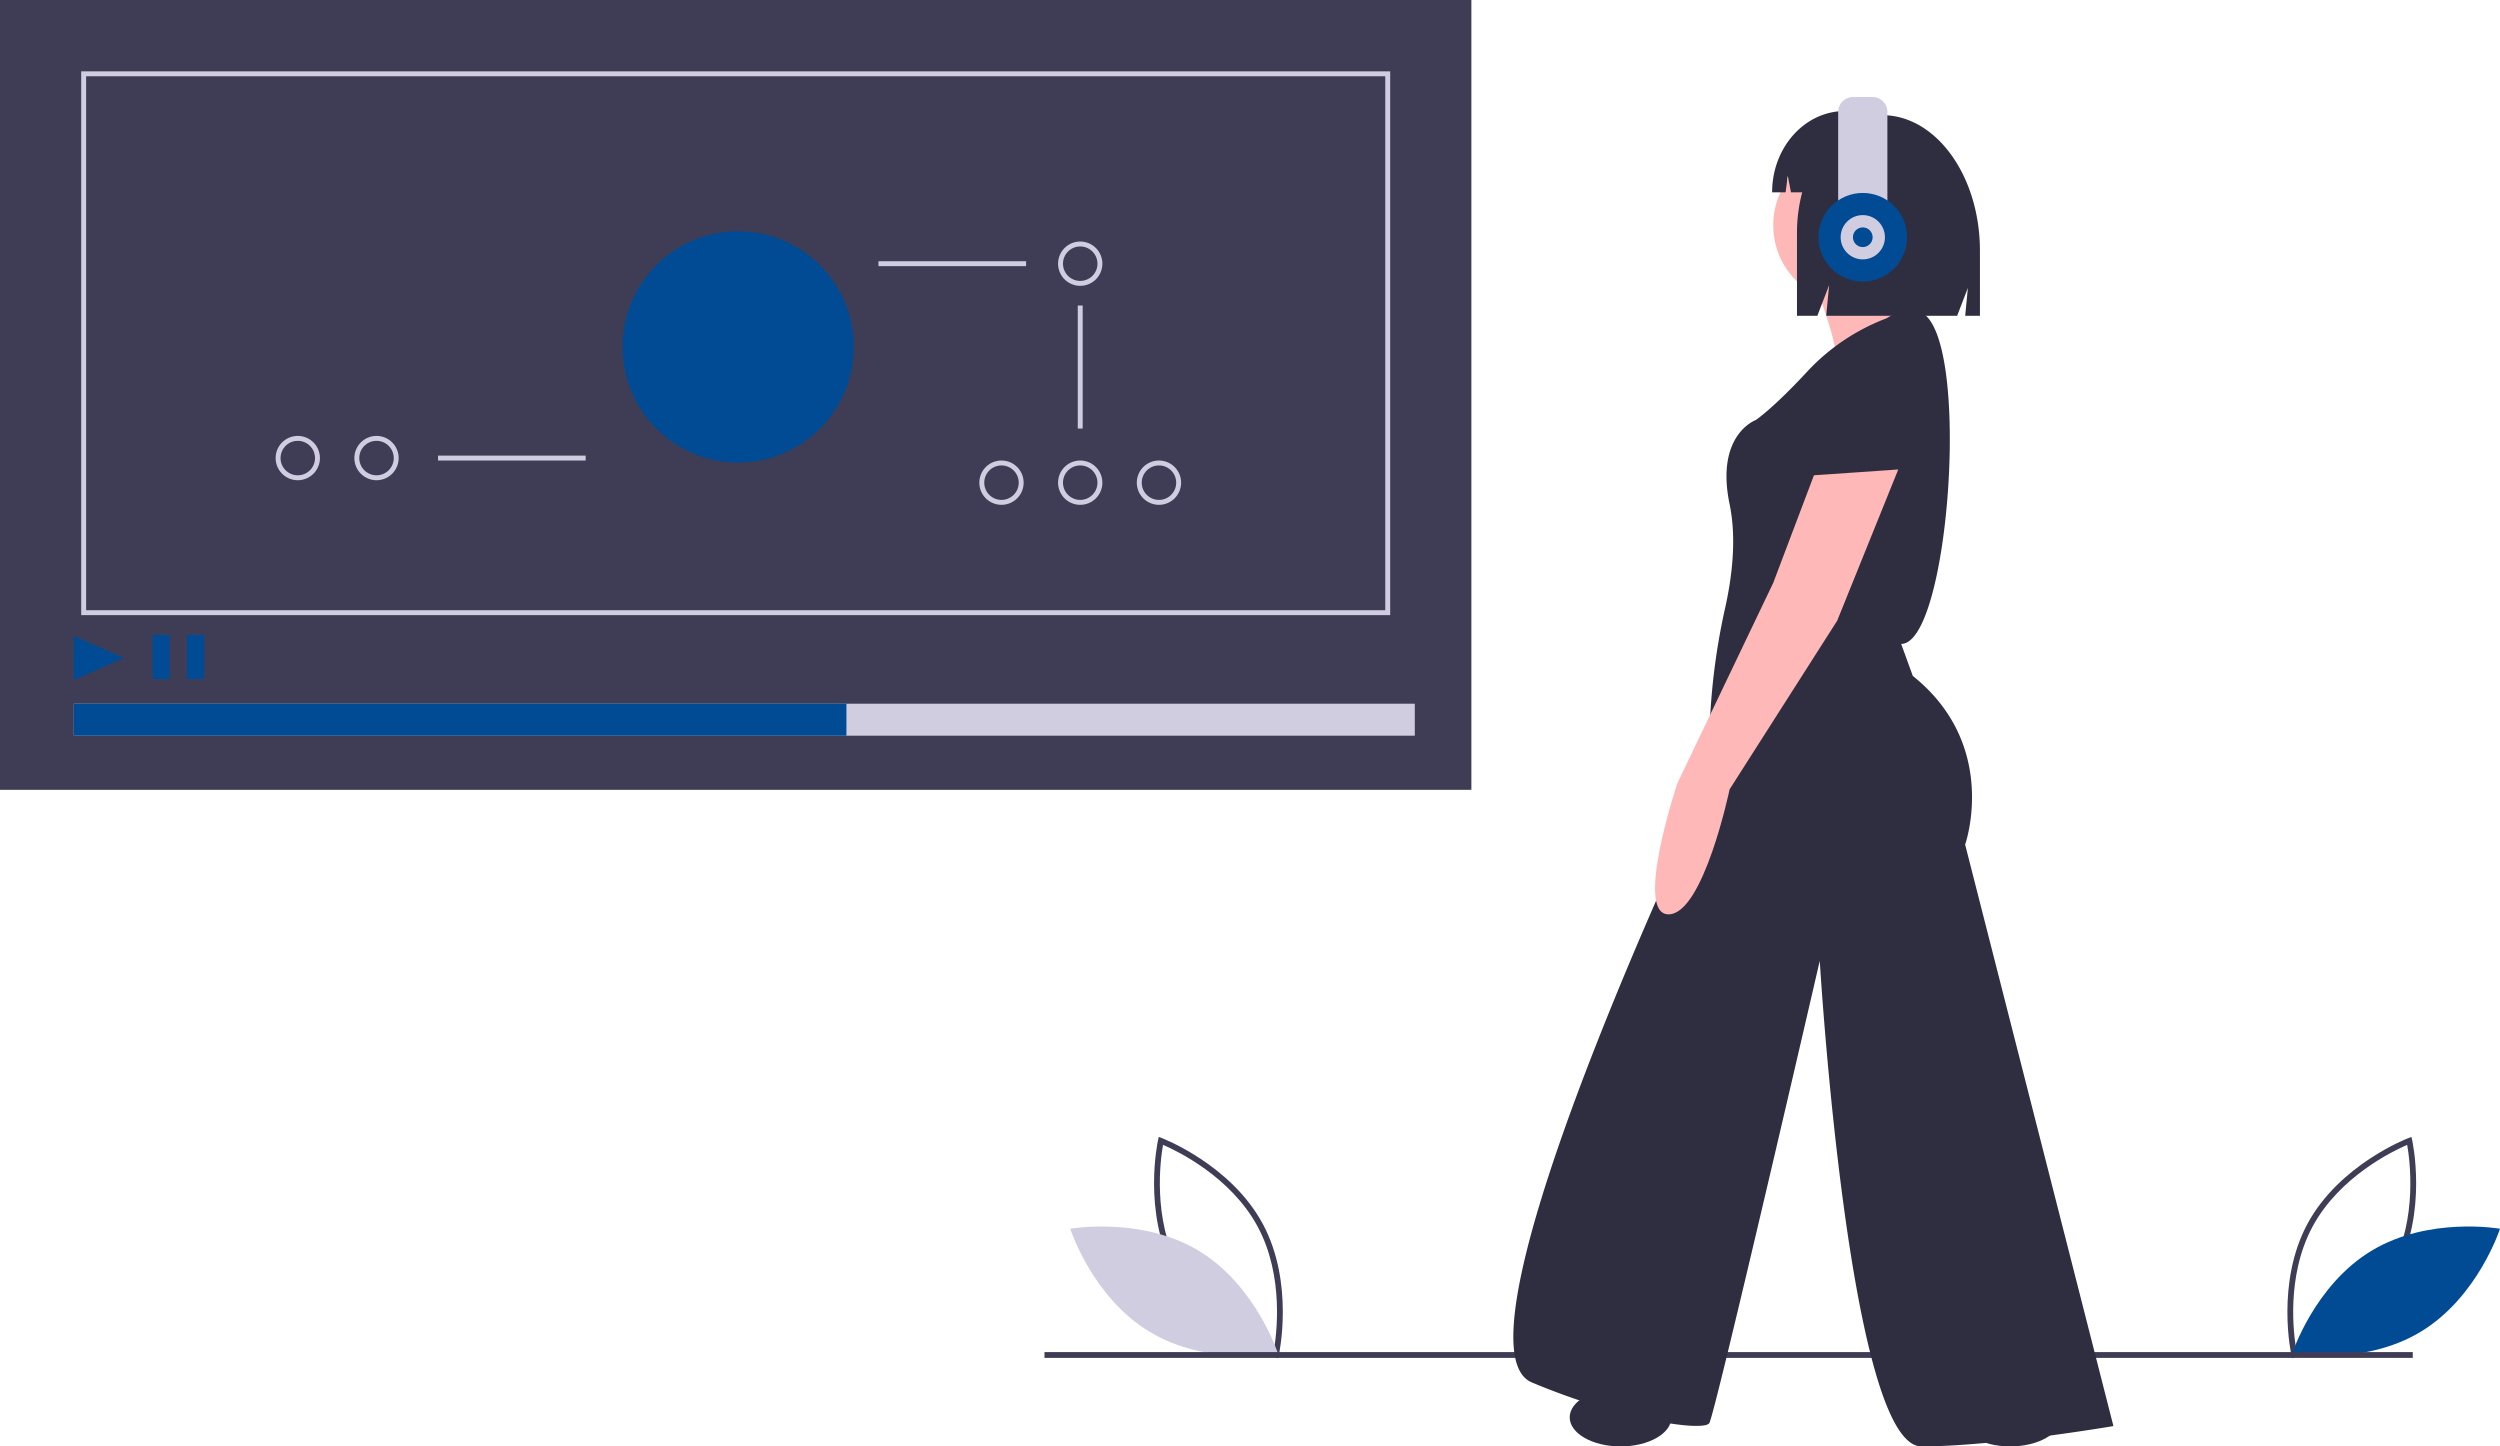 <svg id="ba01cd4d-4ea5-4776-b236-fd186a0da3a4" data-name="Layer 1" xmlns="http://www.w3.org/2000/svg" width="1016.048" height="587.856" viewBox="0 0 1016.048 587.856"><path d="M611.422,708.093l-1.267-.475c-.278-.105-27.992-10.723-40.975-34.799-12.983-24.077-6.626-53.067-6.56-53.356l.299-1.32,1.267.475c.278.105,27.992,10.723,40.975,34.799,12.983,24.077,6.626,53.067,6.56,53.356ZM571.259,671.698c10.976,20.357,32.877,30.791,38.426,33.174,1.055-5.947,4.364-29.997-6.603-50.334-10.965-20.335-32.874-30.786-38.426-33.174-1.056,5.951-4.363,29.998,6.603,50.334Z" transform="translate(-91.976 -156.072)" fill="#3f3d56"/><path d="M579.101,664.373c23.331,14.037,32.317,41.918,32.317,41.918s-28.842,5.123-52.173-8.914-32.317-41.918-32.317-41.918S555.77,650.336,579.101,664.373Z" transform="translate(-91.976 -156.072)" fill="#d0cde1"/><path d="M1023.232,706.773c-.066-.289-6.423-29.279,6.56-53.356,12.983-24.076,40.697-34.694,40.975-34.799l1.267-.475.299,1.32c.066.289,6.423,29.279-6.56,53.356-12.982,24.076-40.697,34.694-40.975,34.799l-1.267.475Zm47.065-85.409c-5.551,2.388-27.46,12.839-38.426,33.174-10.966,20.337-7.658,44.387-6.603,50.334,5.549-2.382,27.449-12.817,38.426-33.174C1074.659,651.362,1071.352,627.314,1070.296,621.364Z" transform="translate(-91.976 -156.072)" fill="#3f3d56"/><path d="M1055.851,664.373c-23.331,14.037-32.317,41.918-32.317,41.918s28.842,5.123,52.173-8.914,32.317-41.918,32.317-41.918S1079.182,650.336,1055.851,664.373Z" transform="translate(-91.976 -156.072)" fill="#004b94"/><rect x="424.493" y="549.514" width="556.108" height="2.361" fill="#3f3d56"/><rect width="598" height="321" fill="#3f3d56"/><rect x="30" y="286" width="545" height="13" fill="#d0cde1"/><rect x="30" y="286" width="314" height="13" fill="#004b94"/><polygon points="30 276.445 29.974 258.437 50.36 267.412 30 276.445" fill="#004b94"/><rect x="62" y="258" width="7" height="18" fill="#004b94"/><rect x="76" y="258" width="7" height="18" fill="#004b94"/><path d="M656.976,406.072h-532v-221h532Zm-530-2h528v-217h-528Z" transform="translate(-91.976 -156.072)" fill="#d0cde1"/><circle cx="300" cy="141" r="47" fill="#004b94"/><rect x="357.024" y="106.168" width="60" height="2" fill="#d0cde1"/><rect x="178.024" y="185.168" width="60" height="2" fill="#d0cde1"/><path d="M531,272.24a9,9,0,1,1,9-9A9,9,0,0,1,531,272.24Zm0-16a7,7,0,1,0,7,7A7,7,0,0,0,531,256.24Z" transform="translate(-91.976 -156.072)" fill="#d0cde1"/><path d="M531,361.24a9,9,0,1,1,9-9A9,9,0,0,1,531,361.24Zm0-16a7,7,0,1,0,7,7A7,7,0,0,0,531,345.24Z" transform="translate(-91.976 -156.072)" fill="#d0cde1"/><path d="M563,361.24a9,9,0,1,1,9-9A9,9,0,0,1,563,361.24Zm0-16a7,7,0,1,0,7,7A7,7,0,0,0,563,345.24Z" transform="translate(-91.976 -156.072)" fill="#d0cde1"/><path d="M499,361.24a9,9,0,1,1,9-9A9,9,0,0,1,499,361.24Zm0-16a7,7,0,1,0,7,7A7,7,0,0,0,499,345.24Z" transform="translate(-91.976 -156.072)" fill="#d0cde1"/><path d="M245,351.24a9,9,0,1,1,9-9A9,9,0,0,1,245,351.24Zm0-16a7,7,0,1,0,7,7h0A7.008,7.008,0,0,0,245,335.24Z" transform="translate(-91.976 -156.072)" fill="#d0cde1"/><path d="M213,351.24a9,9,0,1,1,9-9A9,9,0,0,1,213,351.24Zm0-16a7,7,0,1,0,7,7h0A7.008,7.008,0,0,0,213,335.24Z" transform="translate(-91.976 -156.072)" fill="#d0cde1"/><rect x="438.024" y="124.168" width="2" height="50" fill="#d0cde1"/><path d="M854.013,291.331s-16.544-2.363-24.816,28.361-10.635,33.088-10.635,33.088,48.45,7.09,49.632,4.727S878.829,298.421,854.013,291.331Z" transform="translate(-91.976 -156.072)" fill="#2f2e41"/><circle cx="752.583" cy="91.535" r="31.906" fill="#ffb8b8"/><path d="M830.378,273.605s10.635,27.179,7.09,30.725,43.723,8.272,43.723,8.272,3.545-17.726-10.635-28.361c0,0-5.909-17.726-4.727-21.271S830.378,273.605,830.378,273.605Z" transform="translate(-91.976 -156.072)" fill="#ffb8b8"/><path d="M858.74,285.422a85.215,85.215,0,0,0-31.906,21.271c-14.181,15.362-21.271,20.089-21.271,20.089s-16.544,5.909-10.635,34.27c2.954,14.181.886,30.134-1.92,42.542a265.82,265.82,0,0,0-6.352,58.656v12.247s-108.718,228.071-72.085,243.433,69.721,20.089,72.085,16.544,44.905-187.893,44.905-187.893,11.817,197.346,41.36,197.346,77.993-8.272,77.993-8.272l-60.267-236.343s14.181-40.178-21.271-68.539L864.648,417.774c19.604.01,28.566-124.07,8.272-134.716C872.92,283.059,868.193,279.514,858.74,285.422Z" transform="translate(-91.976 -156.072)" fill="#2f2e41"/><path d="M829.197,349.235l-16.544,43.723-38.997,81.538S755.93,527.674,770.111,527.674s24.816-50.814,24.816-50.814l43.723-68.539,24.816-61.449Z" transform="translate(-91.976 -156.072)" fill="#ffb8b8"/><ellipse cx="658.636" cy="576.038" rx="20.68" ry="11.817" fill="#2f2e41"/><ellipse cx="816.986" cy="576.038" rx="20.68" ry="11.817" fill="#2f2e41"/><path d="M856.876,202.865H856.876a25.342,25.342,0,0,0-4.893.487,21.442,21.442,0,0,0-9.34-2.153h-.848c-16.345,0-29.595,14.79-29.595,33.035v0h5.477l.885-6.732,1.297,6.732h4.562a64.576,64.576,0,0,0-2.119,16.55v33.624h8.28l4.794-12.458-1.199,12.458h53.223l4.358-11.325-1.09,11.325h5.992V258.007C896.662,227.553,878.849,202.865,856.876,202.865Z" transform="translate(-91.976 -156.072)" fill="#2f2e41"/><path d="M753.166,39.42h7.811a6.094,6.094,0,0,1,6.094,6.094v35.811a6.094,6.094,0,0,1-6.094,6.094h-7.811a6.094,6.094,0,0,1-6.094-6.094v-35.811A6.094,6.094,0,0,1,753.166,39.42Z" fill="#d0cde1"/><circle cx="757.071" cy="96.42" r="18" fill="#004b94"/><circle cx="757.071" cy="96.42" r="9" fill="#d0cde1"/><circle cx="757.071" cy="96.42" r="4" fill="#004b94"/></svg>